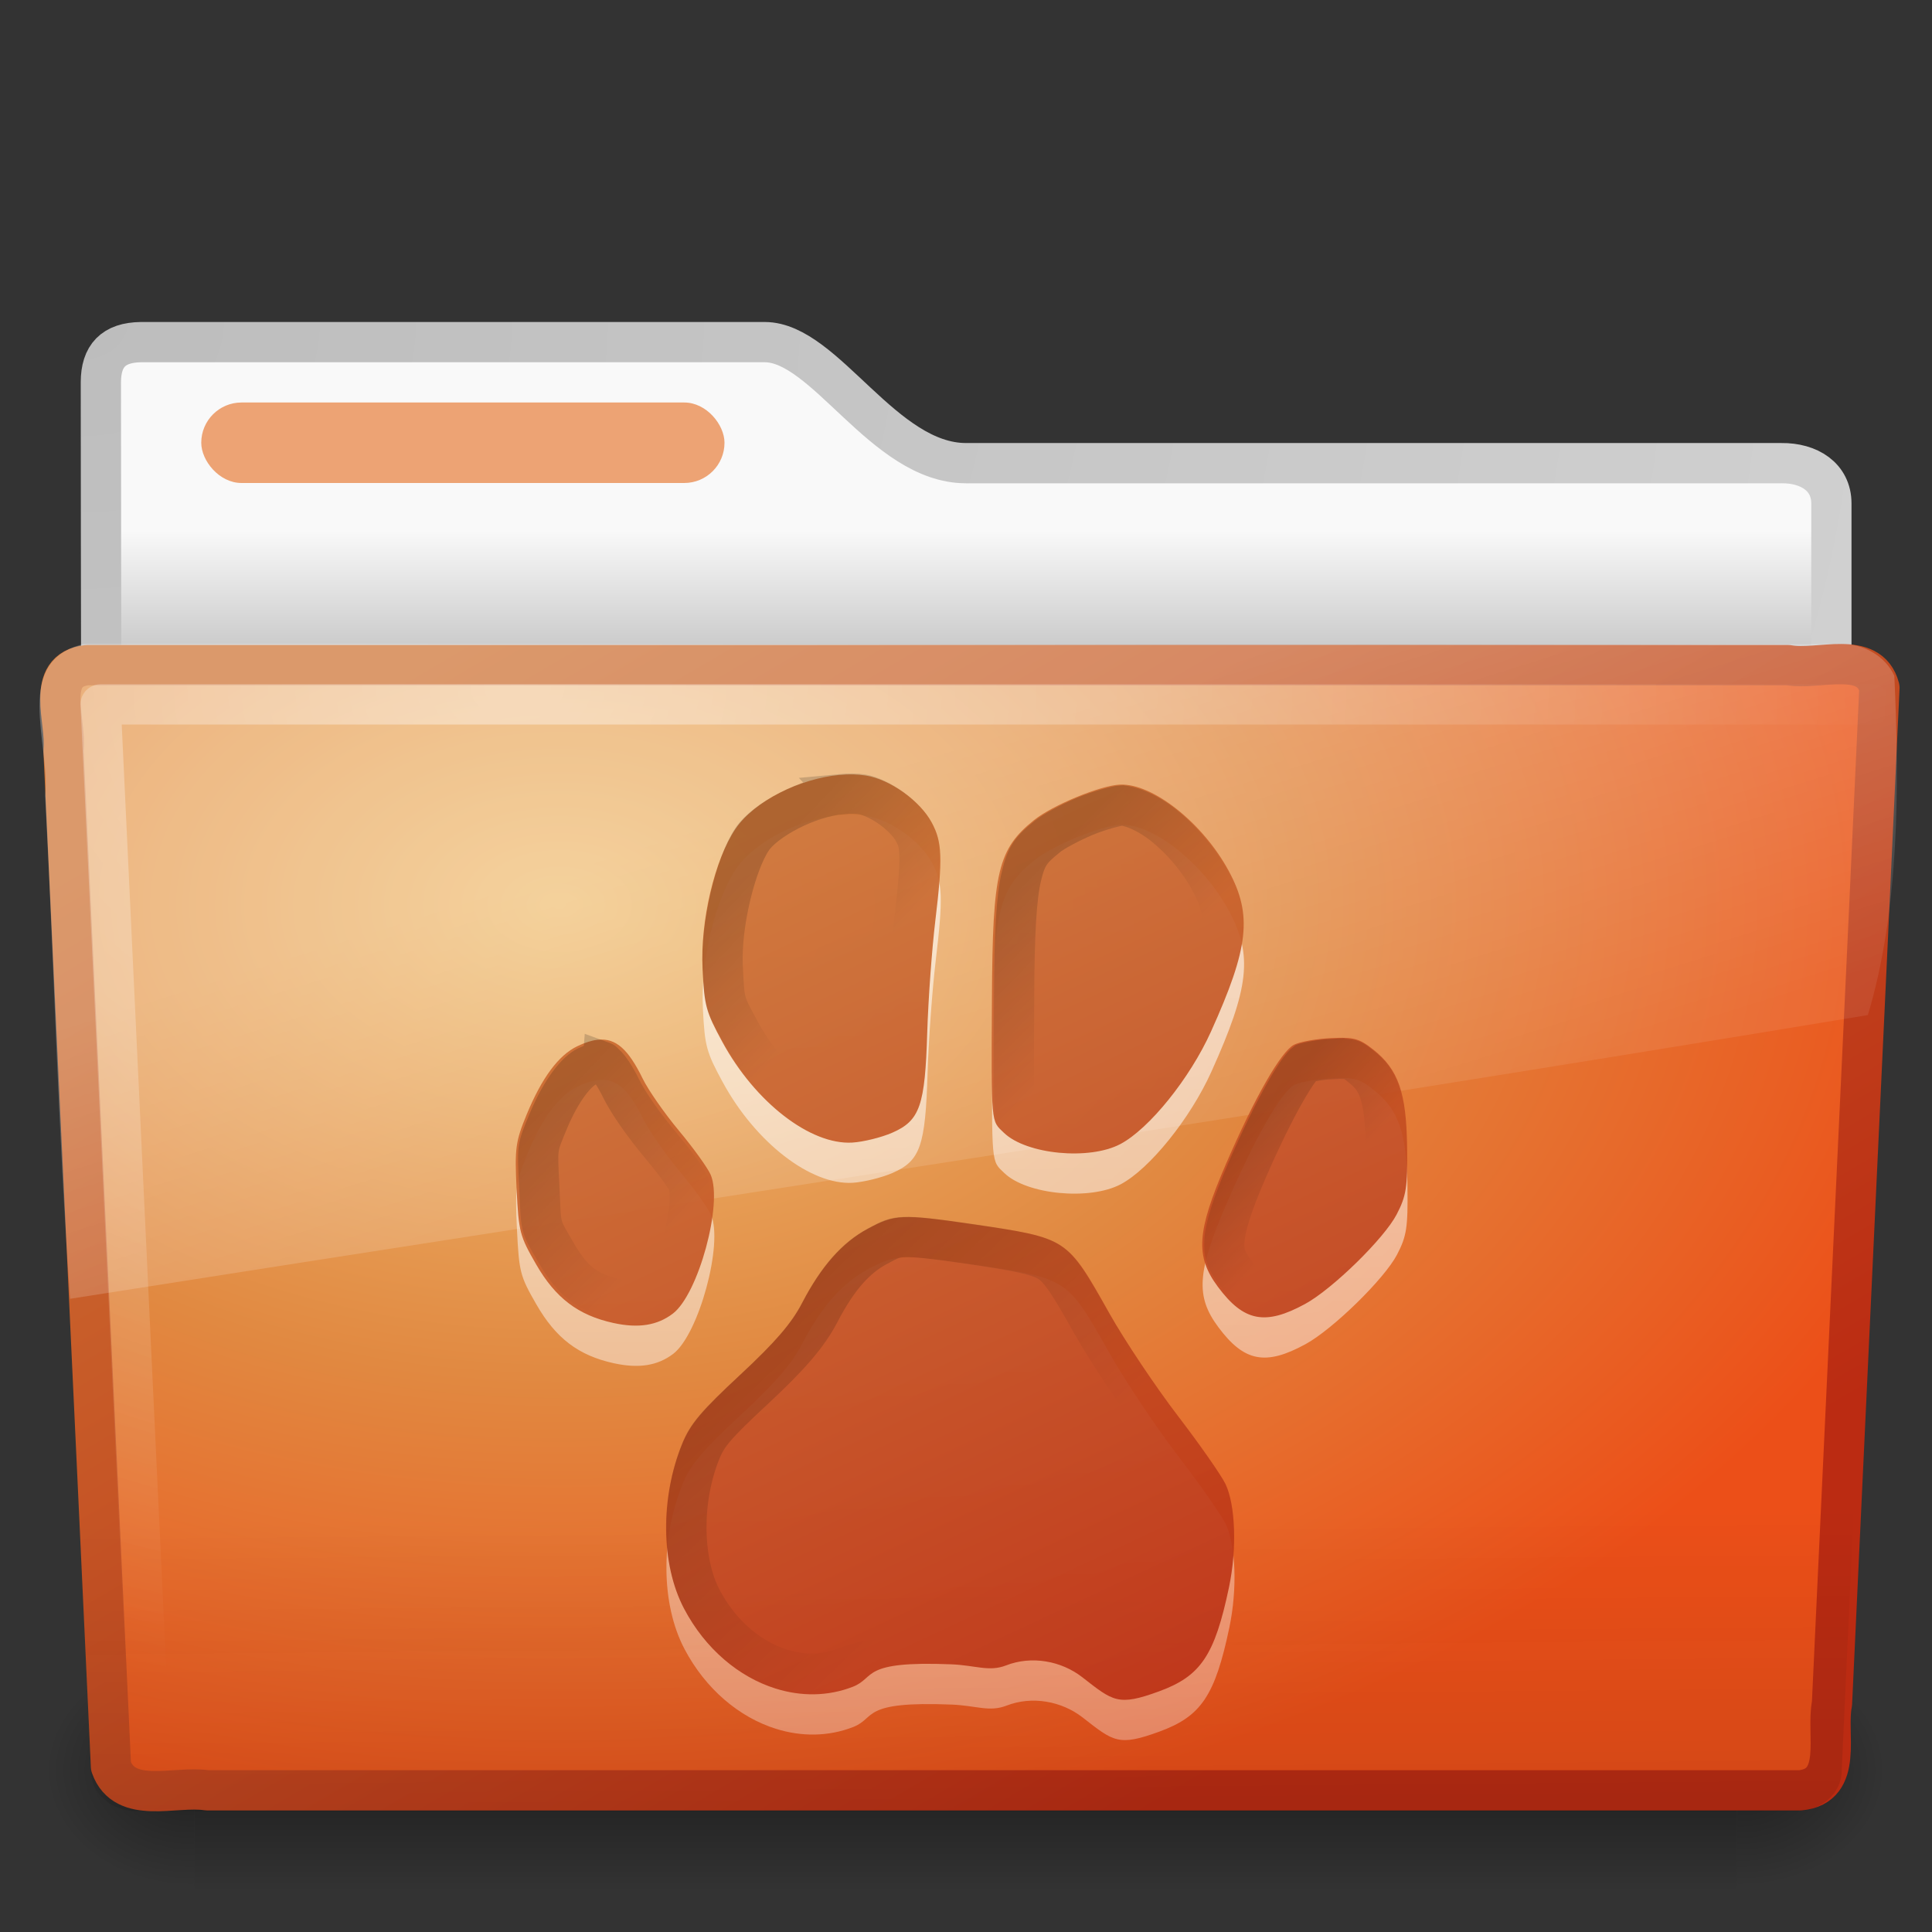 <?xml version="1.0" encoding="UTF-8" standalone="no"?>
<!-- Created with Inkscape (http://www.inkscape.org/) -->

<svg
   xmlns:dc="http://purl.org/dc/elements/1.1/"
   xmlns:cc="http://creativecommons.org/ns#"
   xmlns:rdf="http://www.w3.org/1999/02/22-rdf-syntax-ns#"
   xmlns:svg="http://www.w3.org/2000/svg"
   xmlns="http://www.w3.org/2000/svg"
   xmlns:xlink="http://www.w3.org/1999/xlink"
   xmlns:sodipodi="http://sodipodi.sourceforge.net/DTD/sodipodi-0.dtd"
   xmlns:inkscape="http://www.inkscape.org/namespaces/inkscape"
   version="1.0"
   width="48"
   height="48"
   id="svg3396"
   inkscape:version="0.48.0 r9654"
   sodipodi:docname="folder.svg">
  <rect width="100%" height="100%" fill="#333333" stroke="none"/>
  <sodipodi:namedview
     pagecolor="#ffffff"
     bordercolor="#666666"
     borderopacity="1"
     objecttolerance="10"
     gridtolerance="10"
     guidetolerance="10"
     inkscape:pageopacity="0"
     inkscape:pageshadow="2"
     inkscape:window-width="1280"
     inkscape:window-height="947"
     id="namedview57"
     showgrid="false"
     inkscape:zoom="8"
     inkscape:cx="16.349969"
     inkscape:cy="30.081011"
     inkscape:window-x="0"
     inkscape:window-y="24"
     inkscape:window-maximized="1"
     inkscape:current-layer="svg3396" />
  <defs
     id="defs3398">
    <linearGradient
       id="linearGradient3484">
      <stop
         id="stop3486"
         style="stop-color:#bdbdbd;stop-opacity:1"
         offset="0" />
      <stop
         id="stop3488"
         style="stop-color:#d0d0d0;stop-opacity:1"
         offset="1" />
    </linearGradient>
    <radialGradient
       cx="3"
       cy="5.017"
       r="21"
       fx="3"
       fy="5.017"
       id="radialGradient2455"
       xlink:href="#linearGradient3484"
       gradientUnits="userSpaceOnUse"
       gradientTransform="matrix(-1.274898e-8,1.714,-2.159,-1.4599595e-8,12.809,2.857)" />
    <linearGradient
       id="linearGradient6404">
      <stop
         id="stop6406"
         style="stop-color:#f9f9f9;stop-opacity:1"
         offset="0" />
      <stop
         id="stop6408"
         style="stop-color:#c9c9c9;stop-opacity:1"
         offset="1" />
    </linearGradient>
    <linearGradient
       x1="62.989"
       y1="13.183"
       x2="62.989"
       y2="16.19"
       id="linearGradient2453"
       xlink:href="#linearGradient6404"
       gradientUnits="userSpaceOnUse"
       gradientTransform="translate(-50.941,0)" />
    <linearGradient
       id="linearGradient5060-820">
      <stop
         id="stop2681"
         style="stop-color:#000000;stop-opacity:1"
         offset="0" />
      <stop
         id="stop2683"
         style="stop-color:#000000;stop-opacity:0"
         offset="1" />
    </linearGradient>
    <radialGradient
       cx="605.714"
       cy="486.648"
       r="117.143"
       fx="605.714"
       fy="486.648"
       id="radialGradient7600-312"
       xlink:href="#linearGradient5060-820"
       gradientUnits="userSpaceOnUse"
       gradientTransform="matrix(-3.212956e-2,0,0,3.705882e-2,23.363,25.412)" />
    <linearGradient
       id="linearGradient5060-179">
      <stop
         id="stop2675"
         style="stop-color:#000000;stop-opacity:1"
         offset="0" />
      <stop
         id="stop2677"
         style="stop-color:#000000;stop-opacity:0"
         offset="1" />
    </linearGradient>
    <radialGradient
       cx="605.714"
       cy="486.648"
       r="117.143"
       fx="605.714"
       fy="486.648"
       id="radialGradient7598-526"
       xlink:href="#linearGradient5060-179"
       gradientUnits="userSpaceOnUse"
       gradientTransform="matrix(3.212956e-2,0,0,3.705882e-2,24.637,25.412)" />
    <linearGradient
       id="linearGradient5048-585">
      <stop
         id="stop2667"
         style="stop-color:#000000;stop-opacity:0"
         offset="0" />
      <stop
         id="stop2669"
         style="stop-color:#000000;stop-opacity:1"
         offset="0.5" />
      <stop
         id="stop2671"
         style="stop-color:#000000;stop-opacity:0"
         offset="1" />
    </linearGradient>
    <linearGradient
       x1="302.857"
       y1="366.648"
       x2="302.857"
       y2="609.505"
       id="linearGradient7596-975"
       xlink:href="#linearGradient5048-585"
       gradientUnits="userSpaceOnUse"
       gradientTransform="matrix(8.284024e-2,0,0,3.705882e-2,-5.941,25.412)" />
    <linearGradient
       id="linearGradient3390-178-986-453">
      <stop
         id="stop3624"
         style="stop-color:#bb2b12;stop-opacity:1"
         offset="0" />
      <stop
         id="stop3626"
         style="stop-color:#cd7233;stop-opacity:1"
         offset="1" />
    </linearGradient>
    <linearGradient
       x1="82.453"
       y1="45.114"
       x2="65.34"
       y2="15.944"
       id="linearGradient2446"
       xlink:href="#linearGradient3390-178-986-453"
       gradientUnits="userSpaceOnUse"
       gradientTransform="translate(-53.765,-0.114)" />
    <linearGradient
       id="linearGradient7012-661-145-733-759-865-745-661-970-94">
      <stop
         id="stop3618"
         style="stop-color:#f0c178;stop-opacity:1"
         offset="0" />
      <stop
         id="stop3270"
         style="stop-color:#e18941;stop-opacity:1"
         offset="0.5" />
      <stop
         id="stop3620"
         style="stop-color:#ec4f18;stop-opacity:1"
         offset="1" />
    </linearGradient>
    <radialGradient
       cx="63.969"
       cy="14.113"
       r="23.097"
       fx="63.969"
       fy="14.113"
       id="radialGradient2444"
       xlink:href="#linearGradient7012-661-145-733-759-865-745-661-970-94"
       gradientUnits="userSpaceOnUse"
       gradientTransform="matrix(1.565,-9.5143002e-8,6.1772287e-8,1.016,-86.213,8.146)" />
    <linearGradient
       id="linearGradient6129-963-697-142-998-580-273">
      <stop
         id="stop2661"
         style="stop-color:#0a0a0a;stop-opacity:0.498"
         offset="0" />
      <stop
         id="stop2663"
         style="stop-color:#0a0a0a;stop-opacity:0"
         offset="1" />
    </linearGradient>
    <linearGradient
       x1="22.935"
       y1="49.629"
       x2="22.809"
       y2="36.658"
       id="linearGradient2441"
       xlink:href="#linearGradient6129-963-697-142-998-580-273"
       gradientUnits="userSpaceOnUse"
       gradientTransform="matrix(1.145,0,0,0.998,-3.466,1.099)" />
    <linearGradient
       id="linearGradient6087-437-184-795-110-662-495">
      <stop
         id="stop2693"
         style="stop-color:#ffffff;stop-opacity:0.4"
         offset="0" />
      <stop
         id="stop2695"
         style="stop-color:#ffffff;stop-opacity:0"
         offset="1" />
    </linearGradient>
    <radialGradient
       cx="7.265"
       cy="8.302"
       r="20.98"
       fx="7.265"
       fy="8.302"
       id="radialGradient2438"
       xlink:href="#linearGradient6087-437-184-795-110-662-495"
       gradientUnits="userSpaceOnUse"
       gradientTransform="matrix(0,1.208,-1.627,0,26.372,8.266)" />
    <linearGradient
       id="linearGradient8265-821-176-38-919-66-249">
      <stop
         id="stop2687"
         style="stop-color:#ffffff;stop-opacity:0.275"
         offset="0" />
      <stop
         id="stop2689"
         style="stop-color:#ffffff;stop-opacity:0.078"
         offset="1" />
    </linearGradient>
    <linearGradient
       x1="11.566"
       y1="22.292"
       x2="15.215"
       y2="33.955"
       id="linearGradient2435"
       xlink:href="#linearGradient8265-821-176-38-919-66-249"
       gradientUnits="userSpaceOnUse" />
    <linearGradient
       x1="23.964"
       y1="44.916"
       x2="14.265"
       y2="23.614"
       id="linearGradient3588"
       xlink:href="#linearGradient3390-178-986-453-0"
       gradientUnits="userSpaceOnUse"
       gradientTransform="matrix(1.108,-0.011,0.011,1.108,-2.905,-2.822)" />
    <linearGradient
       id="linearGradient3390-178-986-453-0">
      <stop
         id="stop3624-8"
         style="stop-color:#bb2b12;stop-opacity:1"
         offset="0" />
      <stop
         id="stop3626-1"
         style="stop-color:#cd7233;stop-opacity:1"
         offset="1" />
    </linearGradient>
    <linearGradient
       inkscape:collect="always"
       xlink:href="#linearGradient3896-1"
       id="linearGradient3902-7"
       x1="24.815"
       y1="20.198"
       x2="24.815"
       y2="43.246"
       gradientUnits="userSpaceOnUse"
       gradientTransform="matrix(1,-0.01,0.01,1,-0.288,1.23)" />
    <linearGradient
       id="linearGradient3896-1">
      <stop
         style="stop-color:#ffffff;stop-opacity:0.7"
         offset="0"
         id="stop3898-8" />
      <stop
         style="stop-color:#ffffff;stop-opacity:0.341;"
         offset="1"
         id="stop3900-4" />
    </linearGradient>
    <linearGradient
       gradientTransform="matrix(0.111,-0.006,0.006,0.111,-16.559,-30.24)"
       inkscape:collect="always"
       xlink:href="#linearGradient3994"
       id="linearGradient3909-4"
       gradientUnits="userSpaceOnUse"
       x1="404.193"
       y1="540.633"
       x2="420.106"
       y2="556.741" />
    <linearGradient
       id="linearGradient3994">
      <stop
         style="stop-color:#000000;stop-opacity:0.612;"
         offset="0"
         id="stop3996" />
      <stop
         style="stop-color:#000000;stop-opacity:0;"
         offset="1"
         id="stop3998" />
    </linearGradient>
    <linearGradient
       gradientTransform="matrix(0.1,-0.004,0.004,0.1,-25.963,-44.857)"
       inkscape:collect="always"
       xlink:href="#linearGradient3966"
       id="linearGradient3909-36"
       gradientUnits="userSpaceOnUse"
       x1="356.424"
       y1="484.738"
       x2="379.774"
       y2="510.298" />
    <linearGradient
       id="linearGradient3966">
      <stop
         id="stop3968"
         offset="0"
         style="stop-color:#000000;stop-opacity:0.612;" />
      <stop
         id="stop3970"
         offset="1"
         style="stop-color:#000000;stop-opacity:0;" />
    </linearGradient>
    <linearGradient
       id="linearGradient3944">
      <stop
         id="stop3946"
         offset="0"
         style="stop-color:#000000;stop-opacity:0.612;" />
      <stop
         id="stop3948"
         offset="1"
         style="stop-color:#000000;stop-opacity:0;" />
    </linearGradient>
    <linearGradient
       gradientTransform="matrix(0.1,-0.004,0.004,0.1,-25.963,-44.857)"
       inkscape:collect="always"
       xlink:href="#linearGradient3881"
       id="linearGradient3909"
       gradientUnits="userSpaceOnUse"
       x1="240.93"
       y1="534.464"
       x2="268.3"
       y2="563.13" />
    <linearGradient
       id="linearGradient3881">
      <stop
         style="stop-color:#000000;stop-opacity:0.612;"
         offset="0"
         id="stop3883" />
      <stop
         style="stop-color:#000000;stop-opacity:0;"
         offset="1"
         id="stop3885" />
    </linearGradient>
    <linearGradient
       gradientTransform="matrix(0.1,-0.004,0.004,0.1,-25.963,-44.857)"
       inkscape:collect="always"
       xlink:href="#linearGradient4016"
       id="linearGradient3909-1"
       gradientUnits="userSpaceOnUse"
       x1="300.132"
       y1="576.217"
       x2="344.328"
       y2="627.318" />
    <linearGradient
       id="linearGradient4016">
      <stop
         id="stop4018"
         offset="0"
         style="stop-color:#000000;stop-opacity:0.612;" />
      <stop
         id="stop4020"
         offset="1"
         style="stop-color:#000000;stop-opacity:0;" />
    </linearGradient>
    <linearGradient
       gradientTransform="matrix(0.111,-0.006,0.006,0.111,-16.559,-30.24)"
       y2="504.582"
       x2="316.392"
       y1="480.638"
       x1="293.838"
       gradientUnits="userSpaceOnUse"
       id="linearGradient3418"
       xlink:href="#linearGradient3944"
       inkscape:collect="always" />
    <linearGradient
       inkscape:collect="always"
       xlink:href="#linearGradient3966"
       id="linearGradient4234"
       gradientUnits="userSpaceOnUse"
       gradientTransform="matrix(0.111,-0.006,0.006,0.111,-16.559,-30.24)"
       x1="356.424"
       y1="484.738"
       x2="379.774"
       y2="510.298" />
    <linearGradient
       inkscape:collect="always"
       xlink:href="#linearGradient3881"
       id="linearGradient4236"
       gradientUnits="userSpaceOnUse"
       gradientTransform="matrix(0.111,-0.006,0.006,0.111,-16.559,-30.24)"
       x1="240.93"
       y1="534.464"
       x2="268.3"
       y2="563.13" />
    <linearGradient
       inkscape:collect="always"
       xlink:href="#linearGradient4016"
       id="linearGradient4238"
       gradientUnits="userSpaceOnUse"
       gradientTransform="matrix(0.111,-0.006,0.006,0.111,-16.559,-30.24)"
       x1="300.132"
       y1="576.217"
       x2="344.328"
       y2="627.318" />
  </defs>
  <g
     id="layer1">
    <path
       d="M 3.506,8.5 C 2.816,8.508 2.506,8.842 2.506,9.5 C 2.506,15.014 2.532,19.24 2.5,24.25 C 3.935,24.25 45.5,20.551 45.5,18.958 L 45.5,12.507 C 45.5,11.849 44.946,11.499 44.256,11.507 L 24,11.507 C 21.953,11.507 20.501,8.5 19,8.5 L 3.506,8.5 L 3.506,8.5 z"
       id="path3468"
       style="fill:url(#linearGradient2453);fill-opacity:1;stroke:url(#radialGradient2455);stroke-width:1;stroke-linecap:round;stroke-linejoin:round;stroke-miterlimit:4;stroke-dasharray:none;stroke-opacity:1;display:inline" />
    <g
       transform="matrix(0.958,0,0,0.667,1,15)"
       id="g7591"
       style="opacity:0.4">
      <rect
         width="40"
         height="9"
         x="4"
         y="39"
         id="rect4173"
         style="fill:url(#linearGradient7596-975);fill-opacity:1;fill-rule:nonzero;stroke:none;stroke-width:1;marker:none;visibility:visible;display:inline;overflow:visible" />
      <path
         d="M 44,39 C 44,39 44,48 44,48 C 45.655,48.017 48,45.983 48,43.499 C 48,41.015 46.154,39 44,39 z"
         id="path5058"
         style="fill:url(#radialGradient7598-526);fill-opacity:1;fill-rule:nonzero;stroke:none;stroke-width:1;marker:none;visibility:visible;display:inline;overflow:visible" />
      <path
         d="M 4,39 C 4,39 4,48 4,48 C 2.345,48.017 0,45.983 0,43.499 C 0,41.015 1.846,39 4,39 z"
         id="path5018"
         style="fill:url(#radialGradient7600-312);fill-opacity:1;fill-rule:nonzero;stroke:none;stroke-width:1;marker:none;visibility:visible;display:inline;overflow:visible" />
    </g>
    <path
       d="M 2.163,16.525 C 1.09,16.649 1.663,17.927 1.578,18.646 C 1.97,27.116 2.366,35.416 2.757,43.886 C 3.098,44.852 4.351,44.357 5.145,44.48 C 18.338,44.48 31.532,44.48 44.725,44.48 C 45.815,44.373 45.362,43.072 45.515,42.327 C 45.908,33.857 46.304,25.558 46.694,17.088 C 46.443,16.133 45.175,16.664 44.431,16.525 C 30.342,16.525 16.252,16.525 2.163,16.525 L 2.163,16.525 z"
       id="path3388"
       style="fill:url(#radialGradient2444);fill-opacity:1;stroke:url(#linearGradient2446);stroke-width:1;stroke-linecap:round;stroke-linejoin:round;stroke-miterlimit:4;stroke-dashoffset:0;stroke-opacity:1" />
    <path
       d="M 2.058,16.065 L 45.955,16.066 C 46.589,16.066 47,16.51 47,17.063 L 45.756,44.002 C 45.756,44.555 45.245,45 44.611,45 L 3.402,45 C 2.768,45 2.257,44.555 2.257,44.002 L 1.013,17.063 C 1.013,16.51 1.424,16.065 2.058,16.065 L 2.058,16.065 z"
       id="path6127"
       style="opacity:0.4;fill:url(#linearGradient2441);fill-opacity:1;stroke:none" />
    <path
       d="M 46.5,17.5 C 32.969,17.5 16.031,17.5 2.5,17.5 C 2.885,25.677 3.271,33.854 3.656,42.031"
       id="path2435"
       style="fill:none;stroke:url(#radialGradient2438);stroke-width:1;stroke-linecap:round;stroke-linejoin:round;stroke-miterlimit:4;stroke-dasharray:none;stroke-opacity:1" />
    <path
       d="M 45.75,16 C 31.2,16.073 16.645,15.979 2.094,16 C 0.287,16.411 1.259,18.467 1.121,19.772 C 1.343,23.935 1.444,28.116 1.742,32.268 C 16.742,29.906 31.668,27.661 46.406,25.219 C 47.187,22.632 47.194,19.548 47.064,16.79 C 46.834,16.285 46.277,15.989 45.75,16 z"
       id="path3455"
       style="fill:url(#linearGradient2435);fill-opacity:1;stroke:none" />
    <rect
       width="13"
       height="2"
       rx="1"
       ry="1"
       x="5"
       y="10"
       id="rect3562"
       style="fill:#eda374;fill-opacity:1;fill-rule:nonzero;stroke:none;stroke-width:1;marker:none;visibility:visible;display:block;overflow:visible;enable-background:accumulate" />
  </g>
  <path
     style="opacity:0.9;color:#000000;fill:url(#linearGradient3902-7);fill-opacity:1;fill-rule:evenodd;stroke:none;stroke-width:0.533px;marker:none;visibility:visible;display:inline;overflow:visible;enable-background:accumulate"
     d="m 20.872,20.251 c -0.991,0.091 -2.123,0.648 -2.592,1.344 -0.52,0.771 -0.876,2.29 -0.816,3.479 0.046,0.918 0.085,1.064 0.491,1.811 0.814,1.499 2.189,2.563 3.23,2.501 0.274,-0.017 0.72,-0.127 0.989,-0.244 0.692,-0.302 0.817,-0.669 0.872,-2.495 0.025,-0.817 0.116,-2.065 0.201,-2.774 0.187,-1.566 0.171,-1.955 -0.088,-2.436 -0.29,-0.54 -1.031,-1.072 -1.634,-1.169 -0.204,-0.033 -0.426,-0.037 -0.654,-0.016 z m 6.961,0.241 c -0.494,0.025 -1.675,0.513 -2.135,0.883 -0.895,0.719 -1.029,1.281 -1.044,4.395 -0.016,3.214 -0.028,3.06 0.298,3.374 0.558,0.537 2.12,0.687 2.892,0.279 0.719,-0.38 1.728,-1.634 2.251,-2.793 0.943,-2.09 1.033,-2.896 0.442,-3.992 -0.642,-1.192 -1.894,-2.185 -2.705,-2.145 z m -12.975,6.34 c -0.151,0.017 -0.317,0.071 -0.506,0.161 -0.466,0.223 -0.882,0.786 -1.257,1.694 -0.277,0.672 -0.301,0.839 -0.251,1.859 0.052,1.063 0.078,1.16 0.483,1.863 0.484,0.842 1.049,1.27 1.926,1.461 0.618,0.135 1.085,0.061 1.473,-0.234 0.635,-0.483 1.249,-2.743 0.939,-3.451 C 17.59,30.012 17.237,29.521 16.881,29.094 16.525,28.668 16.118,28.085 15.978,27.798 15.623,27.071 15.311,26.78 14.859,26.832 z m 18.211,-0.04 c -0.361,0.018 -0.77,0.092 -0.91,0.164 -0.325,0.168 -0.978,1.311 -1.69,2.96 -0.729,1.686 -0.768,2.294 -0.201,3.055 0.642,0.864 1.175,0.967 2.17,0.423 0.68,-0.372 1.959,-1.624 2.27,-2.221 0.239,-0.459 0.273,-0.674 0.26,-1.675 -0.018,-1.356 -0.219,-1.929 -0.841,-2.422 -0.351,-0.278 -0.484,-0.313 -1.057,-0.284 z m -10.609,4.448 c -0.342,0.015 -0.55,0.106 -0.889,0.288 -0.637,0.342 -1.16,0.933 -1.641,1.859 -0.256,0.492 -0.66,0.961 -1.534,1.774 -0.954,0.887 -1.237,1.223 -1.434,1.703 -0.556,1.358 -0.537,3 0.043,4.103 0.526,1.001 1.365,1.7 2.274,1.985 0.632,0.198 1.298,0.196 1.916,-0.044 0.585,-0.227 0.169,-0.651 2.456,-0.558 0.602,0.025 0.932,0.191 1.355,0.026 0.634,-0.247 1.371,-0.112 1.893,0.295 0.768,0.599 0.888,0.722 1.904,0.351 1.038,-0.379 1.384,-0.891 1.74,-2.587 0.2,-0.953 0.161,-2.045 -0.087,-2.565 -0.101,-0.211 -0.63,-0.971 -1.18,-1.689 -0.55,-0.718 -1.318,-1.865 -1.703,-2.549 -1.062,-1.888 -1.031,-1.87 -3.421,-2.22 -0.875,-0.128 -1.349,-0.188 -1.691,-0.172 z"
     id="rect2998-7"
     inkscape:connector-curvature="0"
     sodipodi:nodetypes="sssscsssssssssssssssssssssssssssssssssscsssssssssssssssssc" />
  <path
     style="opacity:0.921;color:#000000;fill:url(#linearGradient3588);fill-opacity:1;fill-rule:evenodd;stroke:none;stroke-width:0.533px;marker:none;visibility:visible;display:inline;overflow:visible;enable-background:accumulate"
     d="m 20.863,19.252 c -0.991,0.091 -2.123,0.648 -2.592,1.344 -0.52,0.771 -0.876,2.29 -0.816,3.479 0.046,0.918 0.085,1.064 0.491,1.811 0.814,1.499 2.189,2.563 3.23,2.501 0.274,-0.017 0.72,-0.127 0.989,-0.244 0.692,-0.302 0.817,-0.669 0.872,-2.495 0.025,-0.817 0.116,-2.065 0.201,-2.774 0.187,-1.566 0.171,-1.955 -0.088,-2.436 -0.29,-0.54 -1.031,-1.072 -1.634,-1.169 -0.204,-0.033 -0.426,-0.037 -0.654,-0.016 z m 6.961,0.241 c -0.494,0.025 -1.675,0.513 -2.135,0.883 -0.895,0.719 -1.029,1.281 -1.044,4.395 -0.016,3.214 -0.028,3.06 0.298,3.374 0.558,0.537 2.12,0.687 2.892,0.279 0.719,-0.38 1.728,-1.634 2.251,-2.793 0.943,-2.09 1.033,-2.896 0.442,-3.992 -0.642,-1.192 -1.894,-2.185 -2.705,-2.145 z M 14.849,25.832 c -0.151,0.017 -0.317,0.071 -0.506,0.161 -0.466,0.223 -0.882,0.786 -1.257,1.694 -0.277,0.672 -0.301,0.839 -0.251,1.859 0.052,1.063 0.078,1.16 0.483,1.863 0.484,0.842 1.049,1.27 1.926,1.461 0.618,0.135 1.085,0.061 1.473,-0.234 0.635,-0.483 1.249,-2.743 0.939,-3.451 -0.076,-0.172 -0.429,-0.664 -0.785,-1.09 -0.356,-0.427 -0.763,-1.009 -0.903,-1.296 -0.355,-0.727 -0.667,-1.018 -1.119,-0.966 z m 18.211,-0.04 c -0.361,0.018 -0.77,0.092 -0.91,0.164 -0.325,0.168 -0.978,1.311 -1.69,2.96 -0.729,1.686 -0.768,2.294 -0.201,3.055 0.642,0.864 1.175,0.967 2.17,0.423 0.68,-0.372 1.959,-1.624 2.27,-2.221 0.239,-0.459 0.273,-0.674 0.26,-1.675 -0.018,-1.356 -0.219,-1.929 -0.841,-2.422 -0.351,-0.278 -0.484,-0.313 -1.057,-0.284 z M 22.451,30.24 c -0.342,0.015 -0.55,0.106 -0.889,0.288 -0.637,0.342 -1.16,0.933 -1.641,1.859 -0.256,0.492 -0.66,0.961 -1.534,1.774 -0.954,0.887 -1.237,1.223 -1.434,1.703 -0.556,1.358 -0.537,3 0.043,4.103 0.526,1.001 1.365,1.7 2.274,1.985 0.632,0.198 1.298,0.196 1.916,-0.044 0.585,-0.227 0.169,-0.651 2.456,-0.558 0.602,0.025 0.932,0.191 1.355,0.026 0.634,-0.247 1.371,-0.112 1.893,0.295 0.768,0.599 0.888,0.722 1.904,0.351 1.038,-0.379 1.384,-0.891 1.74,-2.587 0.2,-0.953 0.161,-2.045 -0.087,-2.565 -0.101,-0.211 -0.63,-0.971 -1.18,-1.689 -0.55,-0.718 -1.318,-1.865 -1.703,-2.549 -1.062,-1.888 -1.031,-1.87 -3.421,-2.22 -0.875,-0.128 -1.349,-0.188 -1.691,-0.172 z"
     id="rect2998"
     inkscape:connector-curvature="0"
     sodipodi:nodetypes="sssscsssssssssssssssssssssssssssssssssscsssssssssssssssssc" />
  <path
     id="path3894"
     d="m 20.902,19.731 c -0.832,0.076 -1.893,0.642 -2.214,1.117 -0.403,0.596 -0.785,2.111 -0.732,3.173 0.046,0.911 0.027,0.855 0.428,1.594 0.374,0.688 0.884,1.281 1.397,1.677 0.511,0.396 1.03,0.578 1.358,0.558 0.164,-0.01 0.635,-0.122 0.815,-0.201 0.296,-0.13 0.307,-0.124 0.395,-0.378 0.082,-0.236 0.143,-0.76 0.171,-1.662 0.025,-0.842 0.118,-2.091 0.206,-2.827 0.093,-0.777 0.128,-1.25 0.117,-1.545 -0.011,-0.299 -0.045,-0.393 -0.152,-0.591 -0.089,-0.165 -0.303,-0.393 -0.551,-0.571 -0.248,-0.178 -0.533,-0.308 -0.713,-0.337 -0.152,-0.025 -0.333,-0.026 -0.526,-0.008 z"
     style="opacity:0.27;color:#000000;fill:none;stroke:url(#linearGradient3418);stroke-width:1;stroke-linecap:butt;stroke-linejoin:miter;stroke-miterlimit:4;stroke-opacity:1;stroke-dasharray:none;stroke-dashoffset:0;marker:none;visibility:visible;display:inline;overflow:visible;enable-background:accumulate"
     inkscape:connector-curvature="0" />
  <path
     id="path3904"
     d="m 27.856,20.012 c -0.024,0.001 -0.169,0.028 -0.337,0.076 -0.168,0.048 -0.372,0.114 -0.561,0.192 -0.381,0.158 -0.788,0.384 -0.922,0.492 -0.411,0.33 -0.534,0.47 -0.66,1.001 -0.124,0.52 -0.174,1.421 -0.181,2.972 -0.008,1.61 -0.011,2.396 0.019,2.728 0.007,0.083 0.016,0.132 0.022,0.159 0.001,0.001 0.002,0.005 0.004,0.007 0.015,0.016 0.039,0.046 0.085,0.09 0.043,0.042 0.193,0.122 0.382,0.19 0.189,0.067 0.42,0.125 0.655,0.148 0.474,0.046 1.008,-0.039 1.222,-0.152 0.225,-0.119 0.654,-0.496 1.031,-0.964 0.38,-0.471 0.745,-1.044 0.983,-1.571 0.464,-1.028 0.698,-1.718 0.752,-2.21 0.055,-0.499 -0.029,-0.807 -0.295,-1.301 -0.281,-0.521 -0.715,-1.022 -1.148,-1.366 -0.214,-0.17 -0.435,-0.298 -0.625,-0.379 -0.19,-0.082 -0.355,-0.114 -0.423,-0.111 z"
     style="opacity:0.27;color:#000000;fill:none;stroke:url(#linearGradient4234);stroke-width:1;stroke-linecap:butt;stroke-linejoin:miter;stroke-miterlimit:4;stroke-opacity:1;stroke-dasharray:none;stroke-dashoffset:0;marker:none;visibility:visible;display:inline;overflow:visible;enable-background:accumulate"
     inkscape:connector-curvature="0" />
  <path
     id="path3889"
     d="m 14.976,26.379 c -0.011,-0.004 -0.024,0.005 -0.076,0.011 -0.064,0.007 -0.173,0.035 -0.322,0.107 -0.236,0.113 -0.622,0.547 -0.971,1.393 -0.271,0.656 -0.258,0.596 -0.208,1.608 0.052,1.061 0.003,0.908 0.405,1.605 0.432,0.751 0.791,1.014 1.55,1.179 0.521,0.114 0.745,0.065 0.996,-0.127 0.007,-0.005 0.169,-0.192 0.288,-0.436 0.122,-0.25 0.239,-0.569 0.328,-0.894 0.088,-0.325 0.149,-0.663 0.169,-0.935 0.02,-0.267 -0.031,-0.505 -0.025,-0.49 0.015,0.033 -0.019,-0.035 -0.061,-0.101 -0.042,-0.067 -0.101,-0.156 -0.166,-0.246 -0.131,-0.183 -0.306,-0.402 -0.476,-0.606 -0.382,-0.458 -0.784,-1.012 -0.98,-1.413 -0.161,-0.329 -0.31,-0.527 -0.385,-0.593 -0.047,-0.041 -0.055,-0.059 -0.066,-0.063 z"
     style="opacity:0.27;color:#000000;fill:none;stroke:url(#linearGradient4236);stroke-width:1;stroke-miterlimit:4;stroke-opacity:1;marker:none;visibility:visible;display:inline;overflow:visible;enable-background:accumulate"
     inkscape:connector-curvature="0" />
  <path
     id="path3900"
     d="m 33.1,26.31 c -0.152,0.008 -0.325,0.029 -0.467,0.055 -0.068,0.012 -0.135,0.028 -0.183,0.041 -0.028,0.007 -0.016,0.002 -0.024,0.005 -0.007,0.005 -0.01,0.008 -0.017,0.015 -0.029,0.029 -0.07,0.074 -0.115,0.135 -0.094,0.124 -0.221,0.322 -0.361,0.568 -0.278,0.487 -0.615,1.172 -0.966,1.984 -0.357,0.825 -0.523,1.365 -0.545,1.698 -0.023,0.344 0.039,0.499 0.282,0.825 0.285,0.383 0.47,0.5 0.622,0.529 0.148,0.029 0.404,-0.016 0.854,-0.262 0.238,-0.13 0.733,-0.523 1.154,-0.935 0.421,-0.412 0.82,-0.907 0.901,-1.062 0.109,-0.209 0.14,-0.291 0.168,-0.468 0.027,-0.171 0.035,-0.457 0.029,-0.952 -0.009,-0.653 -0.064,-1.081 -0.163,-1.363 -0.099,-0.286 -0.218,-0.438 -0.474,-0.641 -0.16,-0.127 -0.198,-0.145 -0.248,-0.158 -0.047,-0.012 -0.175,-0.026 -0.446,-0.012 z"
     style="opacity:0.27;color:#000000;fill:none;stroke:url(#linearGradient3909-4);stroke-width:1;stroke-linecap:butt;stroke-linejoin:miter;stroke-miterlimit:4;stroke-opacity:1;stroke-dasharray:none;stroke-dashoffset:0;marker:none;visibility:visible;display:inline;overflow:visible;enable-background:accumulate"
     inkscape:connector-curvature="0" />
  <path
     id="path3902"
     d="m 22.469,30.734 c -0.267,0.012 -0.344,0.053 -0.671,0.229 -0.526,0.282 -0.979,0.774 -1.432,1.646 -0.297,0.571 -0.752,1.09 -1.641,1.917 -0.946,0.879 -1.149,1.124 -1.313,1.525 -0.5,1.221 -0.463,2.754 0.021,3.675 0.794,1.51 2.332,2.182 3.561,1.704 0.303,-0.118 0.571,-0.201 0.999,-0.221 0.423,-0.02 1.022,7.52e-4 2.168,0.048 0.571,0.023 0.774,-0.006 1.148,-0.152 0.345,-0.134 0.659,-0.222 0.997,-0.175 0.338,0.047 0.616,0.218 0.903,0.442 0.376,0.293 0.526,0.377 0.608,0.387 0.079,0.01 0.31,-0.033 0.807,-0.215 0.469,-0.171 0.681,-0.315 0.878,-0.608 0.193,-0.287 0.362,-0.784 0.535,-1.611 0.09,-0.429 0.126,-0.908 0.111,-1.325 -0.015,-0.417 -0.093,-0.78 -0.157,-0.915 0.005,0.01 -0.17,-0.286 -0.378,-0.583 -0.208,-0.298 -0.48,-0.663 -0.751,-1.017 -0.571,-0.745 -1.335,-1.889 -1.744,-2.614 -0.532,-0.946 -0.77,-1.334 -1.048,-1.514 -0.277,-0.18 -0.808,-0.281 -2.004,-0.456 -0.872,-0.127 -1.339,-0.178 -1.6,-0.167 z"
     style="opacity:0.27;color:#000000;fill:none;stroke:url(#linearGradient4238);stroke-width:1;stroke-linecap:butt;stroke-linejoin:miter;stroke-miterlimit:4;stroke-opacity:1;stroke-dasharray:none;stroke-dashoffset:0;marker:none;visibility:visible;display:inline;overflow:visible;enable-background:accumulate"
     inkscape:connector-curvature="0" />
</svg>
